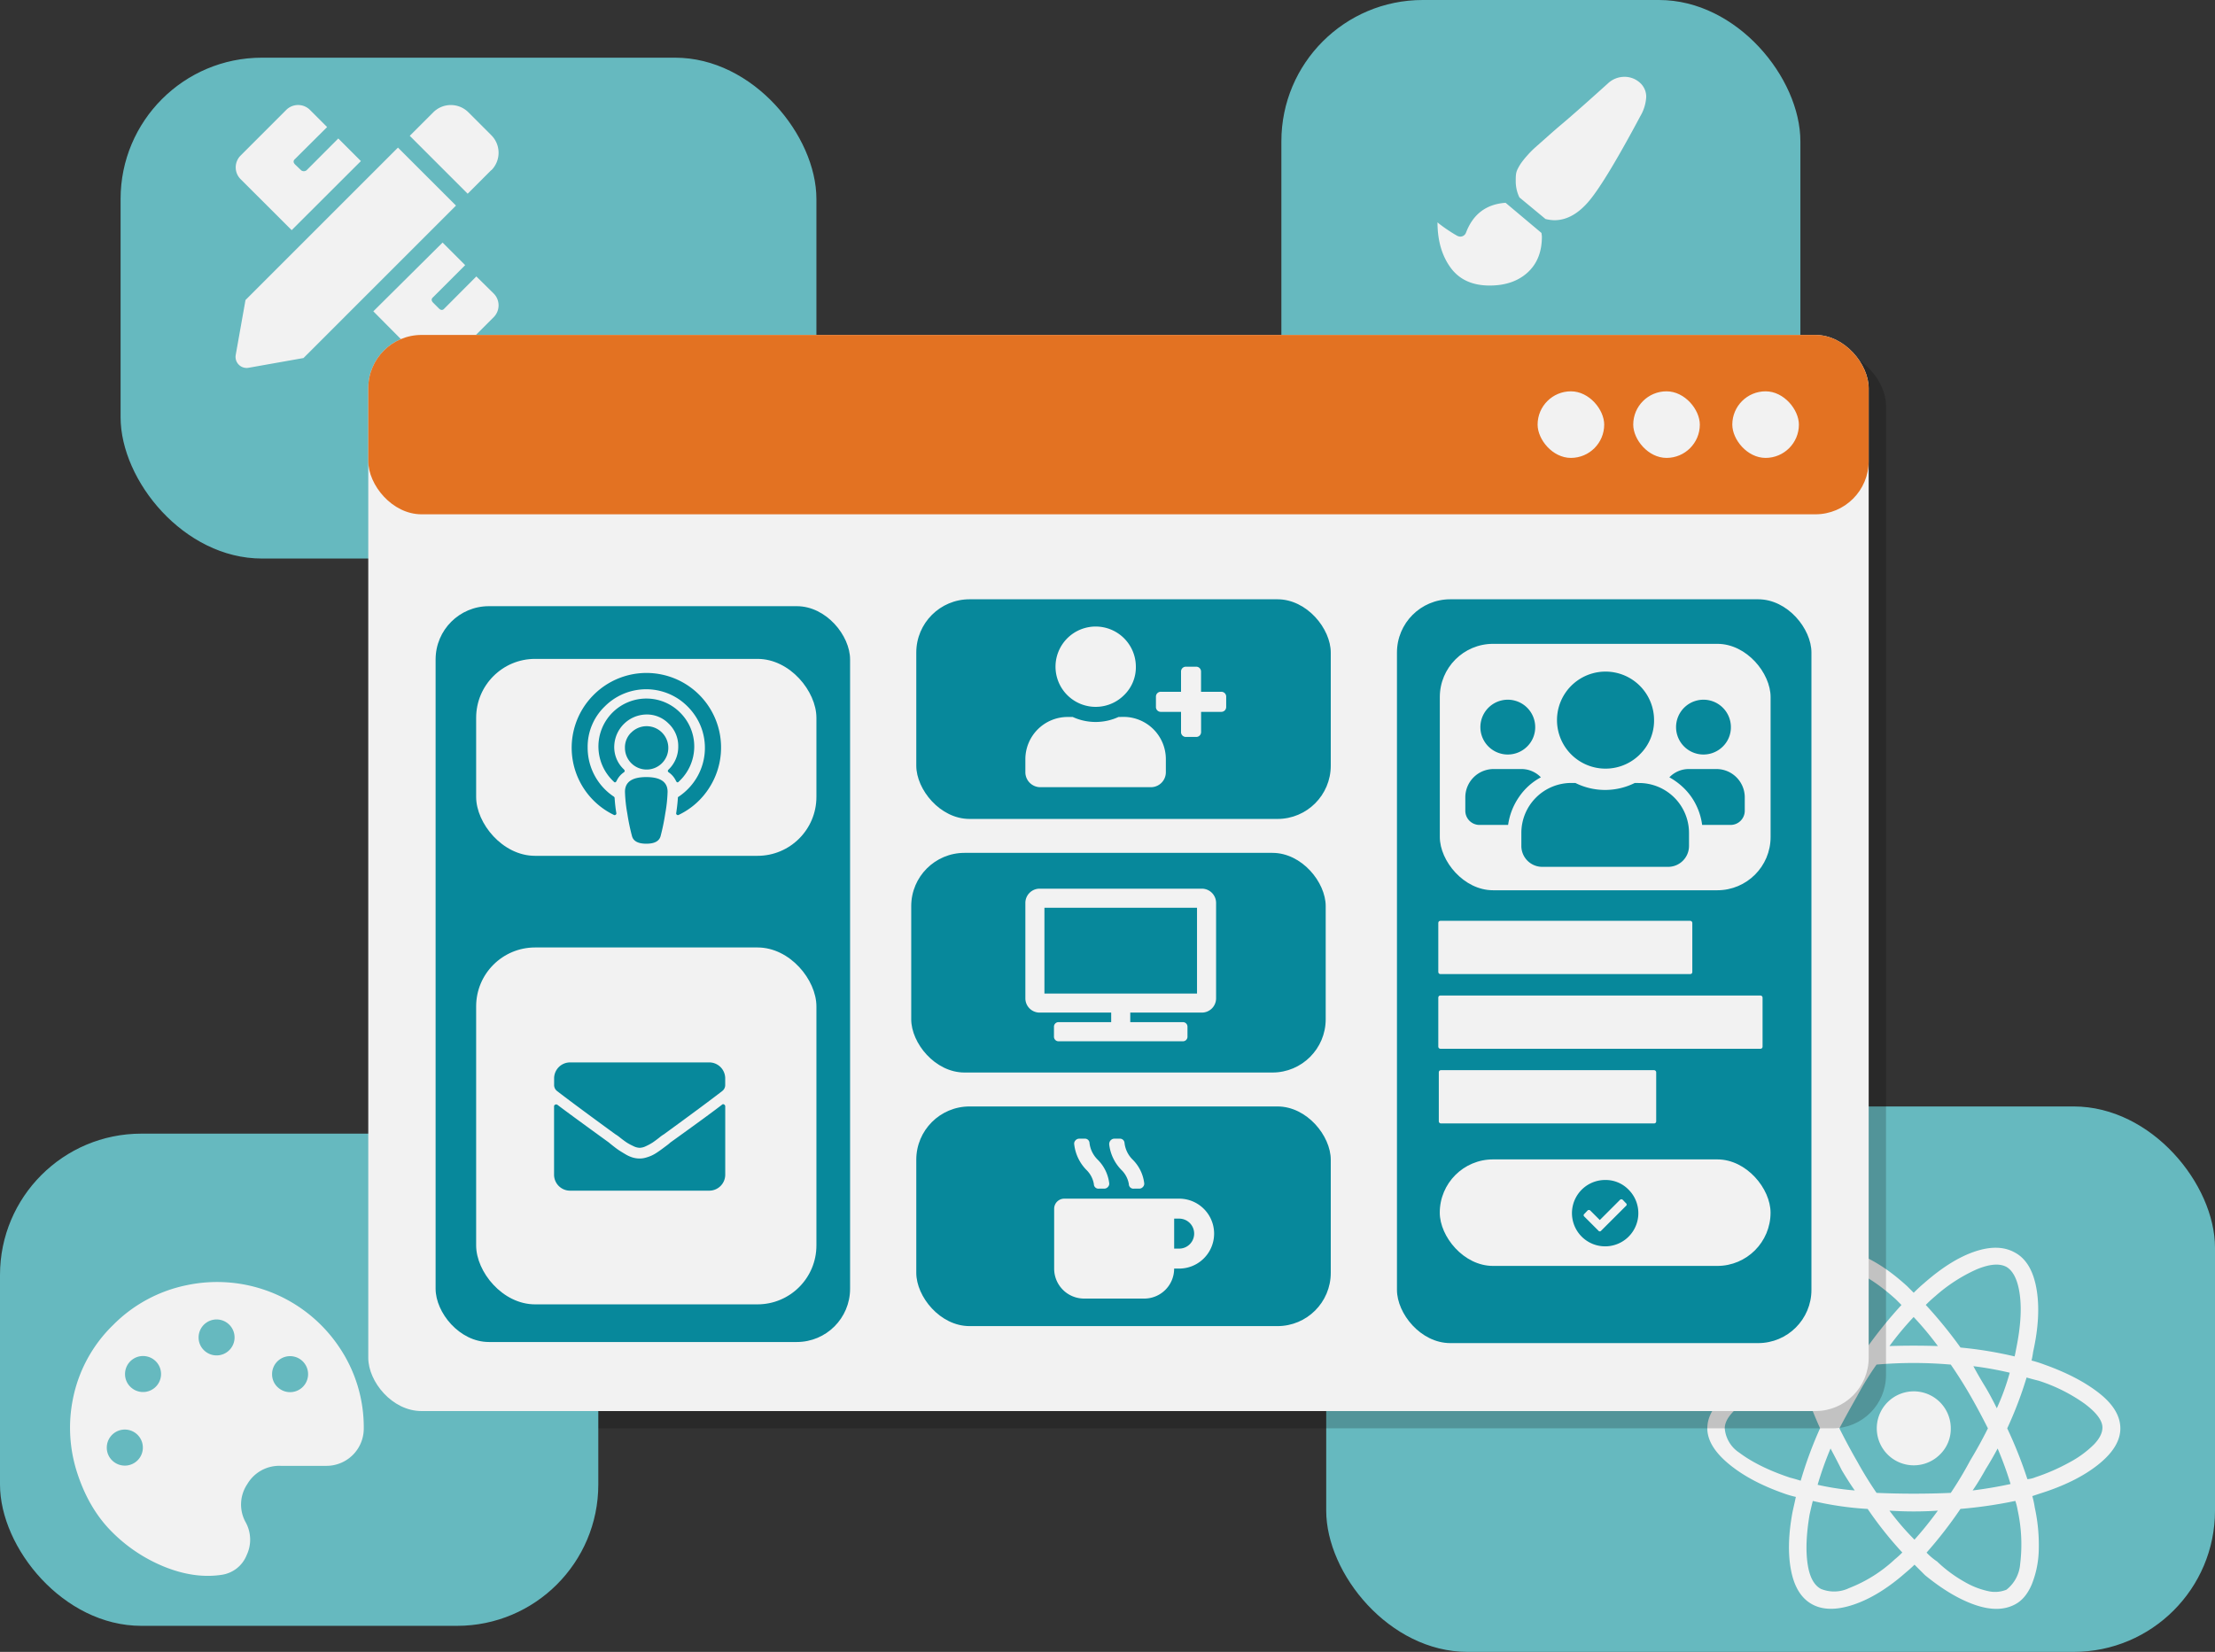 <svg xmlns="http://www.w3.org/2000/svg" viewBox="0 0 831.53 620.28"><rect x="0" y="0" width="831.53" height="620.28" fill="#333333" stroke="none"/><defs><style>.cls-1{fill:#66b9bf;}.cls-2{fill:#f2f2f2;}.cls-3{opacity:0.2;}.cls-4{fill:#e37222;}.cls-5{fill:#07889b;}</style></defs><title>Recurso 6</title><g id="Capa_2" data-name="Capa 2"><g id="Capa_1-2" data-name="Capa 1"><rect class="cls-1" x="497.87" y="415.47" width="333.66" height="204.81" rx="53.06"/><rect class="cls-1" x="45.27" y="21.66" width="261.22" height="188.07" rx="53.06"/><path class="cls-2" d="M767.48,512.4q12.72,4.54,20.6,10.76T796,536.34q0,7-8.33,13.63t-22,10.9l-2.72.91a34.16,34.16,0,0,1,.91,4.24,66.31,66.31,0,0,1,1.51,16.06,37,37,0,0,1-2.57,12.72q-2.28,5.46-6.21,7.58-6.08,3.33-15,.3t-18.93-11.21l-3.94-3.94c-1,1-2.12,2-3.33,3q-10,8.79-19.54,12t-15.61-.15q-6.06-3.35-7.87-12.73t.6-22.11q.62-2.73,1.21-5.45a37.32,37.32,0,0,1-4.24-1.22q-13-4.54-21-11.21t-8-13.32q0-6.66,7.57-13t20.3-10.6l5.45-1.82a37.78,37.78,0,0,1-.9-5.15q-2.73-12.72-.91-22.27t7.87-13.18q6.06-3.33,15.76,0T716,483l2.42,2.42q2.13-2.12,3.94-3.63,10-8.79,18.94-11.82t15,.3q6.36,3.34,8.18,13.48t-1.21,23.79c-.2,1.41-.41,2.52-.61,3.33A47.44,47.44,0,0,1,767.48,512.4ZM676,556a151.38,151.38,0,0,1,7.27-19.69A159.19,159.19,0,0,1,676,517a48.84,48.84,0,0,0-5.15,1.81q-10.61,3.65-17,8.49t-6.36,9.09a12.09,12.09,0,0,0,5.45,9.08q7.28,5.46,19.08,9.39C673.46,555.22,674.78,555.62,676,556Zm35.14,29.68a35.37,35.37,0,0,0,3-2.72,139.55,139.55,0,0,1-13-16.36,119.81,119.81,0,0,1-20.6-3c-.41,1.62-.81,3.33-1.21,5.15q-1.83,10.9-.76,18.33c.7,4.95,2.37,8.12,5,9.54a13,13,0,0,0,10.6-.3A53.33,53.33,0,0,0,711.13,585.71ZM683.26,476.05q-3.63,2.13-4.69,9.85t1.06,18.63c.4,2,.7,3.53.91,4.54a184.3,184.3,0,0,1,20.29-3,167.41,167.41,0,0,1,13-16.05l-2.12-2.13Q703,480,695.08,476.81C689.82,474.69,685.89,474.44,683.26,476.05Zm-.91,39.38q2.11,6.68,4.85,13.33,1.81-3.63,4.24-7.87,2.12-3.64,4.55-7.88A125.79,125.79,0,0,0,682.35,515.43Zm9.09,36.66q-1.82-3.65-4.24-8.18a126.89,126.89,0,0,0-4.85,13.63,100,100,0,0,0,13.94,2.12Q694.16,556.65,691.44,552.09Zm-.91-15.75q3.33,6.66,6.67,12.42,3.33,6.06,7.27,11.81,7,.3,13.93.3,7.27,0,13.94-.3a136.07,136.07,0,0,0,7.27-12.12q3.63-6,6.67-12.11-3.35-6.66-6.67-12.43t-7.27-11.51q-7-.6-13.94-.6t-13.93.6a109.07,109.07,0,0,0-7.27,11.82Q693.57,530.58,690.53,536.34Zm37.72,9.84a13.89,13.89,0,1,1,4.09-9.84A13.42,13.42,0,0,1,728.25,546.18Zm-9.85-51.65a117.72,117.72,0,0,0-9.08,10.91q9.09-.3,18.17,0A119.42,119.42,0,0,0,718.4,494.53Zm.31,83.61a137.49,137.49,0,0,0,8.78-10.9q-4.25.3-9.09.3-4.53,0-9.08-.3A100.38,100.38,0,0,0,718.71,578.14Zm7.87-91.49c-1.21,1-2.42,2.12-3.63,3.34A168.86,168.86,0,0,1,736,506a148,148,0,0,1,20.3,3.33c.2-.8.4-1.81.61-3q2.42-11.8,1.36-20t-5-10.6q-3.93-2.12-11.21.91A60.52,60.52,0,0,0,726.58,486.65Zm31.81,100.58a60.11,60.11,0,0,0-.91-20,23.88,23.88,0,0,0-.9-3.64,170.39,170.39,0,0,1-20.61,3A160.8,160.8,0,0,1,723.25,583a22.94,22.94,0,0,0,3.94,3.33,50.74,50.74,0,0,0,10.45,7.73,30.08,30.08,0,0,0,9.09,3.48,11.41,11.41,0,0,0,6.51-.61A13.6,13.6,0,0,0,758.39,587.23Zm-13-35.45q-2.73,4.86-4.85,7.88,7.28-.9,14.24-2.42a130,130,0,0,0-4.85-13.33Q747.48,548.46,745.37,551.78Zm4.24-23a88.87,88.87,0,0,0,4.84-13.33A125.16,125.16,0,0,0,740.82,513q2.11,3.94,4.55,7.88Q747.19,523.92,749.61,528.76Zm14.24,26A74.67,74.67,0,0,0,777,549.06a38.9,38.9,0,0,0,9.09-6.67q3.18-3.33,3.18-6.36,0-3.93-6.66-8.93a62.61,62.61,0,0,0-17.27-8.64c-1.62-.4-3.13-.8-4.54-1.21a144.88,144.88,0,0,1-7.27,19.09,162.46,162.46,0,0,1,7.57,19.08A9.56,9.56,0,0,0,763.85,554.81Z"/><rect class="cls-3" x="144.75" y="132.25" width="563.27" height="404.08" rx="20"/><rect class="cls-1" x="481.04" width="194.84" height="194.84" rx="53.06"/><rect class="cls-1" y="425.68" width="224.61" height="184.82" rx="53.06"/><path class="cls-2" d="M149.4,55.42,171.18,77.2l-57.24,57.24L93.31,138.1a4.16,4.16,0,0,1-4.82-4.81l3.67-20.63Zm-39.9,31L90.23,67.18a6.27,6.27,0,0,1,0-8.67l17.34-17.35a6.31,6.31,0,0,1,8.68,0l6.55,6.55-12,11.95c-.77.65-.77,1.35,0,2.12L113,63.9a1.64,1.64,0,0,0,2.12,0L127,52l8.48,8.48Zm75.94,23.9a6.3,6.3,0,0,1,0,8.67l-17.35,17.35a6.3,6.3,0,0,1-8.67,0L140.15,116.9l26-25.82,8.48,8.48-12,12c-.77.64-.77,1.35,0,2.12l2.12,2.12c.77.77,1.47.77,2.12,0l11.95-12Zm-1-46.45-8.87,8.87L153.83,51l8.87-8.87a9.32,9.32,0,0,1,13.1,0l8.68,8.68a9.32,9.32,0,0,1,0,13.1Z"/><rect class="cls-2" x="138.25" y="125.77" width="563.27" height="404.08" rx="20"/><rect class="cls-4" x="138.25" y="125.77" width="563.27" height="67.35" rx="20"/><rect class="cls-2" x="577.23" y="146.94" width="25" height="25" rx="12.5"/><rect class="cls-2" x="613.13" y="146.94" width="25" height="25" rx="12.5"/><rect class="cls-2" x="650.32" y="146.94" width="25" height="25" rx="12.5"/><rect class="cls-5" x="524.43" y="225.03" width="155.6" height="279.3" rx="20"/><rect class="cls-2" x="540.52" y="241.76" width="124.18" height="92.53" rx="20"/><rect class="cls-2" x="540.5" y="435.35" width="124.18" height="40" rx="20"/><rect class="cls-2" x="540.14" y="401.85" width="81.61" height="20" rx="0.75"/><rect class="cls-2" x="539.95" y="345.77" width="95.36" height="20" rx="0.75"/><rect class="cls-2" x="539.95" y="373.81" width="121.73" height="20" rx="0.75"/><rect class="cls-5" x="343.98" y="225.03" width="155.6" height="82.48" rx="20"/><rect class="cls-5" x="163.53" y="227.62" width="155.6" height="276.3" rx="20"/><rect class="cls-5" x="343.98" y="415.47" width="155.6" height="82.48" rx="20"/><rect class="cls-5" x="342.08" y="320.25" width="155.6" height="82.48" rx="20"/><path class="cls-5" d="M578.46,291.88a23,23,0,0,0-8.2,7.38,24.34,24.34,0,0,0-4.1,10.5H555.34a5.33,5.33,0,0,1-5.25-5.25v-5.25a10.64,10.64,0,0,1,10.5-10.49h10.49A10.12,10.12,0,0,1,578.46,291.88Zm-5.25-11.47a10.29,10.29,0,1,1,3.12-7.38A10.12,10.12,0,0,1,573.21,280.41Zm42,13.61a18.76,18.76,0,0,1,18.86,18.85v4.76a7.85,7.85,0,0,1-7.87,7.87H579a7.85,7.85,0,0,1-7.87-7.87v-4.76A18.75,18.75,0,0,1,589.94,294h1.47a25,25,0,0,0,22.3,0Zm.33-10.66a18.22,18.22,0,1,1,5.41-13A17.72,17.72,0,0,1,615.52,283.36Zm29,5.41A10.64,10.64,0,0,1,655,299.26v5.25a5.33,5.33,0,0,1-5.25,5.25H639a23.76,23.76,0,0,0-2.14-7.22,23,23,0,0,0-4.26-6.15,25.32,25.32,0,0,0-5.9-4.51,10.09,10.09,0,0,1,7.38-3.11Zm2.13-8.36a10.29,10.29,0,1,1,3.12-7.38A10.09,10.09,0,0,1,646.67,280.41Z"/><path class="cls-2" d="M421.9,269.19A15.88,15.88,0,0,1,437.67,285v4.94a5.62,5.62,0,0,1-5.65,5.65H390.58a5.63,5.63,0,0,1-5.65-5.65V285a15.88,15.88,0,0,1,15.78-15.78h2a20.59,20.59,0,0,0,17.19,0ZM422,261a15.08,15.08,0,1,1,4.41-10.66A14.55,14.55,0,0,1,422,261Zm36.44-1.24a1.81,1.81,0,0,1,1.88,1.89v3.76a1.87,1.87,0,0,1-.53,1.36,1.85,1.85,0,0,1-1.35.53h-7.54v7.53a1.87,1.87,0,0,1-.53,1.36,1.83,1.83,0,0,1-1.35.53h-3.77a1.81,1.81,0,0,1-1.88-1.89v-7.53h-7.54a1.81,1.81,0,0,1-1.88-1.89v-3.76a1.81,1.81,0,0,1,1.88-1.89h7.54v-7.53a1.81,1.81,0,0,1,1.88-1.89H449a1.83,1.83,0,0,1,1.35.53,1.87,1.87,0,0,1,.53,1.36v7.53Z"/><path class="cls-2" d="M451.16,333.69a5.36,5.36,0,0,1,5.37,5.37v35.8a5.36,5.36,0,0,1-5.37,5.37H424.31v3.58H444a1.71,1.71,0,0,1,1.79,1.79v3.58A1.71,1.71,0,0,1,444,391H397.46a1.71,1.71,0,0,1-1.79-1.79V385.6a1.71,1.71,0,0,1,1.79-1.79h19.69v-3.58H390.3a5.36,5.36,0,0,1-5.37-5.37v-35.8a5.36,5.36,0,0,1,5.37-5.37Zm-1.79,39.38V340.85H392.09v32.22Z"/><path class="cls-2" d="M442.66,450.09a13.13,13.13,0,0,1,0,26.26h-1.88a11.22,11.22,0,0,1-11.26,11.26H407a11.23,11.23,0,0,1-11.26-11.26V453.84a3.81,3.81,0,0,1,3.76-3.75Zm-32-5.4a9.69,9.69,0,0,0-2.58-5.16,16.35,16.35,0,0,1-4.81-9.85,1.69,1.69,0,0,1,.47-1.46,1.84,1.84,0,0,1,1.4-.65h2a1.7,1.7,0,0,1,1.87,1.64,10.49,10.49,0,0,0,3.05,6.22,15,15,0,0,1,4.34,8.79,1.73,1.73,0,0,1-.47,1.47,1.83,1.83,0,0,1-1.41.64h-2A1.7,1.7,0,0,1,410.65,444.69Zm13.13,0a9.62,9.62,0,0,0-2.58-5.16,16.35,16.35,0,0,1-4.81-9.85,2.38,2.38,0,0,1,.23-1.05,1.92,1.92,0,0,1,.71-.76,1.71,1.71,0,0,1,.94-.3h2a1.72,1.72,0,0,1,1.88,1.64,10.37,10.37,0,0,0,3.05,6.22,15,15,0,0,1,4.33,8.79,1.73,1.73,0,0,1-.47,1.47,1.83,1.83,0,0,1-1.4.64h-2A1.7,1.7,0,0,1,423.78,444.69Zm18.88,24.16a5.63,5.63,0,1,0,0-11.26h-1.88v11.26Z"/><rect class="cls-2" x="178.75" y="247.41" width="127.74" height="73.95" rx="22.12"/><path class="cls-5" d="M222.79,261a28,28,0,0,1,43.46,34.83,27.71,27.71,0,0,1-11.38,10.12.62.62,0,0,1-.75,0,.63.63,0,0,1-.25-.75c.33-2.25.54-4.2.63-5.87a22.41,22.41,0,0,0,7.38-7.88,21.9,21.9,0,0,0,1.62-17.57,21.61,21.61,0,0,0-3.19-6.07,23.24,23.24,0,0,0-4.75-4.75,21.95,21.95,0,0,0-28.51,2.19,21,21,0,0,0-6.44,15.44,22.07,22.07,0,0,0,9.75,18.39.72.72,0,0,1,.38.62,52.54,52.54,0,0,0,.62,5.5.63.63,0,0,1-.25.75.62.62,0,0,1-.75,0A28,28,0,0,1,222.79,261Zm11.45,27.95c.41.41.37.79-.13,1.12a7.89,7.89,0,0,0-2.62,3.13c-.34.67-.71.75-1.13.25a18,18,0,0,1,12.76-31.14,17.8,17.8,0,0,1,12.25,5.31,17.91,17.91,0,0,1-.5,25.83c-.42.5-.79.42-1.12-.25a8,8,0,0,0-2.63-3.13c-.5-.33-.54-.71-.12-1.12a11.82,11.82,0,0,0,3.62-8.63,11.61,11.61,0,0,0-3.69-8.69,11.4,11.4,0,0,0-8.81-3.32,12.26,12.26,0,0,0-11.51,11.51A11.41,11.41,0,0,0,234.24,288.92Zm2.69-13.82a8.14,8.14,0,1,1-2.32,5.69A7.73,7.73,0,0,1,236.93,275.1ZM248,313.93q-.75,2.88-5.37,2.88t-5.38-2.88a80.24,80.24,0,0,1-1.75-8.44,53.75,53.75,0,0,1-.88-8.19q0-5.51,8-5.51t8,5.51a53.75,53.75,0,0,1-.88,8.19A80.24,80.24,0,0,1,248,313.93Z"/><rect class="cls-2" x="178.75" y="355.77" width="127.74" height="134.01" rx="22.12"/><path class="cls-5" d="M240.12,431a5.73,5.73,0,0,1-2.44-.69,19.56,19.56,0,0,1-2.33-1.25c-.58-.38-1.44-1-2.57-1.89A14.36,14.36,0,0,0,231,425.9q-15.33-11.17-21.85-16.2a2.86,2.86,0,0,1-1.13-2.38v-2.39a6,6,0,0,1,6-6h52.23a6,6,0,0,1,6,6v2.39a2.84,2.84,0,0,1-1.14,2.38q-6.15,4.77-21.84,16.2a13.56,13.56,0,0,0-1.82,1.31q-1.69,1.32-2.58,1.89a19.32,19.32,0,0,1-2.32,1.25A5.77,5.77,0,0,1,240.12,431ZM271,414.85a.63.63,0,0,1,.82-.13.83.83,0,0,1,.44.76v25.61a6,6,0,0,1-6,6H214a6,6,0,0,1-6-6V415.48a.68.68,0,0,1,.44-.69.8.8,0,0,1,.82.06Q213.38,418,228.57,429c.17.16.73.62,1.7,1.38s1.73,1.32,2.32,1.69,1.34.84,2.26,1.38a11.73,11.73,0,0,0,2.7,1.2,9.34,9.34,0,0,0,2.57.37,8.32,8.32,0,0,0,2.26-.31,16.3,16.3,0,0,0,2.14-.75,14.75,14.75,0,0,0,2.13-1.2c.76-.5,1.38-.94,1.88-1.32l1.76-1.31a15.65,15.65,0,0,0,1.38-1.13Q266.49,418.36,271,414.85Z"/><path class="cls-5" d="M611.39,446.72a12.46,12.46,0,1,1-8.8-3.64A12,12,0,0,1,611.39,446.72Zm-10.26,15.36,9.23-9.22a.65.65,0,0,0,0-1.1l-1.1-1.16a.76.76,0,0,0-1.16,0l-7.52,7.52-3.51-3.51a.75.75,0,0,0-1.15,0l-1.1,1.16a.65.65,0,0,0,0,1.1l5.21,5.21A.65.65,0,0,0,601.13,462.08Z"/><path class="cls-2" d="M565.21,76.15l13.47,11.32c.1.72.16,1.18.16,1.38q0,8.58-5.36,13.47t-14.24,4.9q-9.79,0-14.69-6.74t-4.9-17a12.31,12.31,0,0,0,1.23,1c.61.46,1.24.92,1.91,1.38s1.35.91,2.07,1.37,1.35.84,1.91,1.15a3,3,0,0,0,1.3.46,2.28,2.28,0,0,0,2.3-1.53Q554.35,76.91,565.21,76.15Zm44.54-47.3A8.53,8.53,0,0,1,615.57,31,7,7,0,0,1,618,36.5a15.92,15.92,0,0,1-2.14,7q-13,24.35-19.14,31.76t-13.16,7.43a14.35,14.35,0,0,1-3.37-.46l-9.79-8.11a13.79,13.79,0,0,1-1.38-6c0-.92,0-1.74.08-2.45a6.12,6.12,0,0,1,.69-2.3A18.74,18.74,0,0,1,571,61.3a29.85,29.85,0,0,1,2.14-2.68,36.72,36.72,0,0,1,3.06-3.14l4.52-4c2-1.79,3.93-3.47,5.82-5.06s4.43-3.8,7.65-6.65,6.35-5.67,9.41-8.42A9,9,0,0,1,609.75,28.85Z"/><path class="cls-2" d="M70.21,482.56a55.18,55.18,0,0,1,57.19,23.37,53.66,53.66,0,0,1,9.16,30.49,14,14,0,0,1-14,14H105.32a13.88,13.88,0,0,0-12.5,6.89,13.7,13.7,0,0,0-.64,14.22,13.51,13.51,0,0,1,.43,12.39,11.92,11.92,0,0,1-9.48,7.43q-10.12,1.5-21.33-3A59,59,0,0,1,42,575.19q-8.62-8.61-13-22.08a54.69,54.69,0,0,1-1.61-27.9,53.07,53.07,0,0,1,15.08-27.68A54,54,0,0,1,70.21,482.56ZM42.09,548.37a6.77,6.77,0,1,0-2-4.84A6.62,6.62,0,0,0,42.09,548.37ZM49,520.8A6.76,6.76,0,1,0,46.94,516,6.63,6.63,0,0,0,49,520.8ZM76.56,507a6.75,6.75,0,1,0-2-4.85A6.6,6.6,0,0,0,76.56,507Zm27.58,13.79a6.76,6.76,0,1,0-2-4.85A6.62,6.62,0,0,0,104.14,520.8Z"/></g></g></svg>